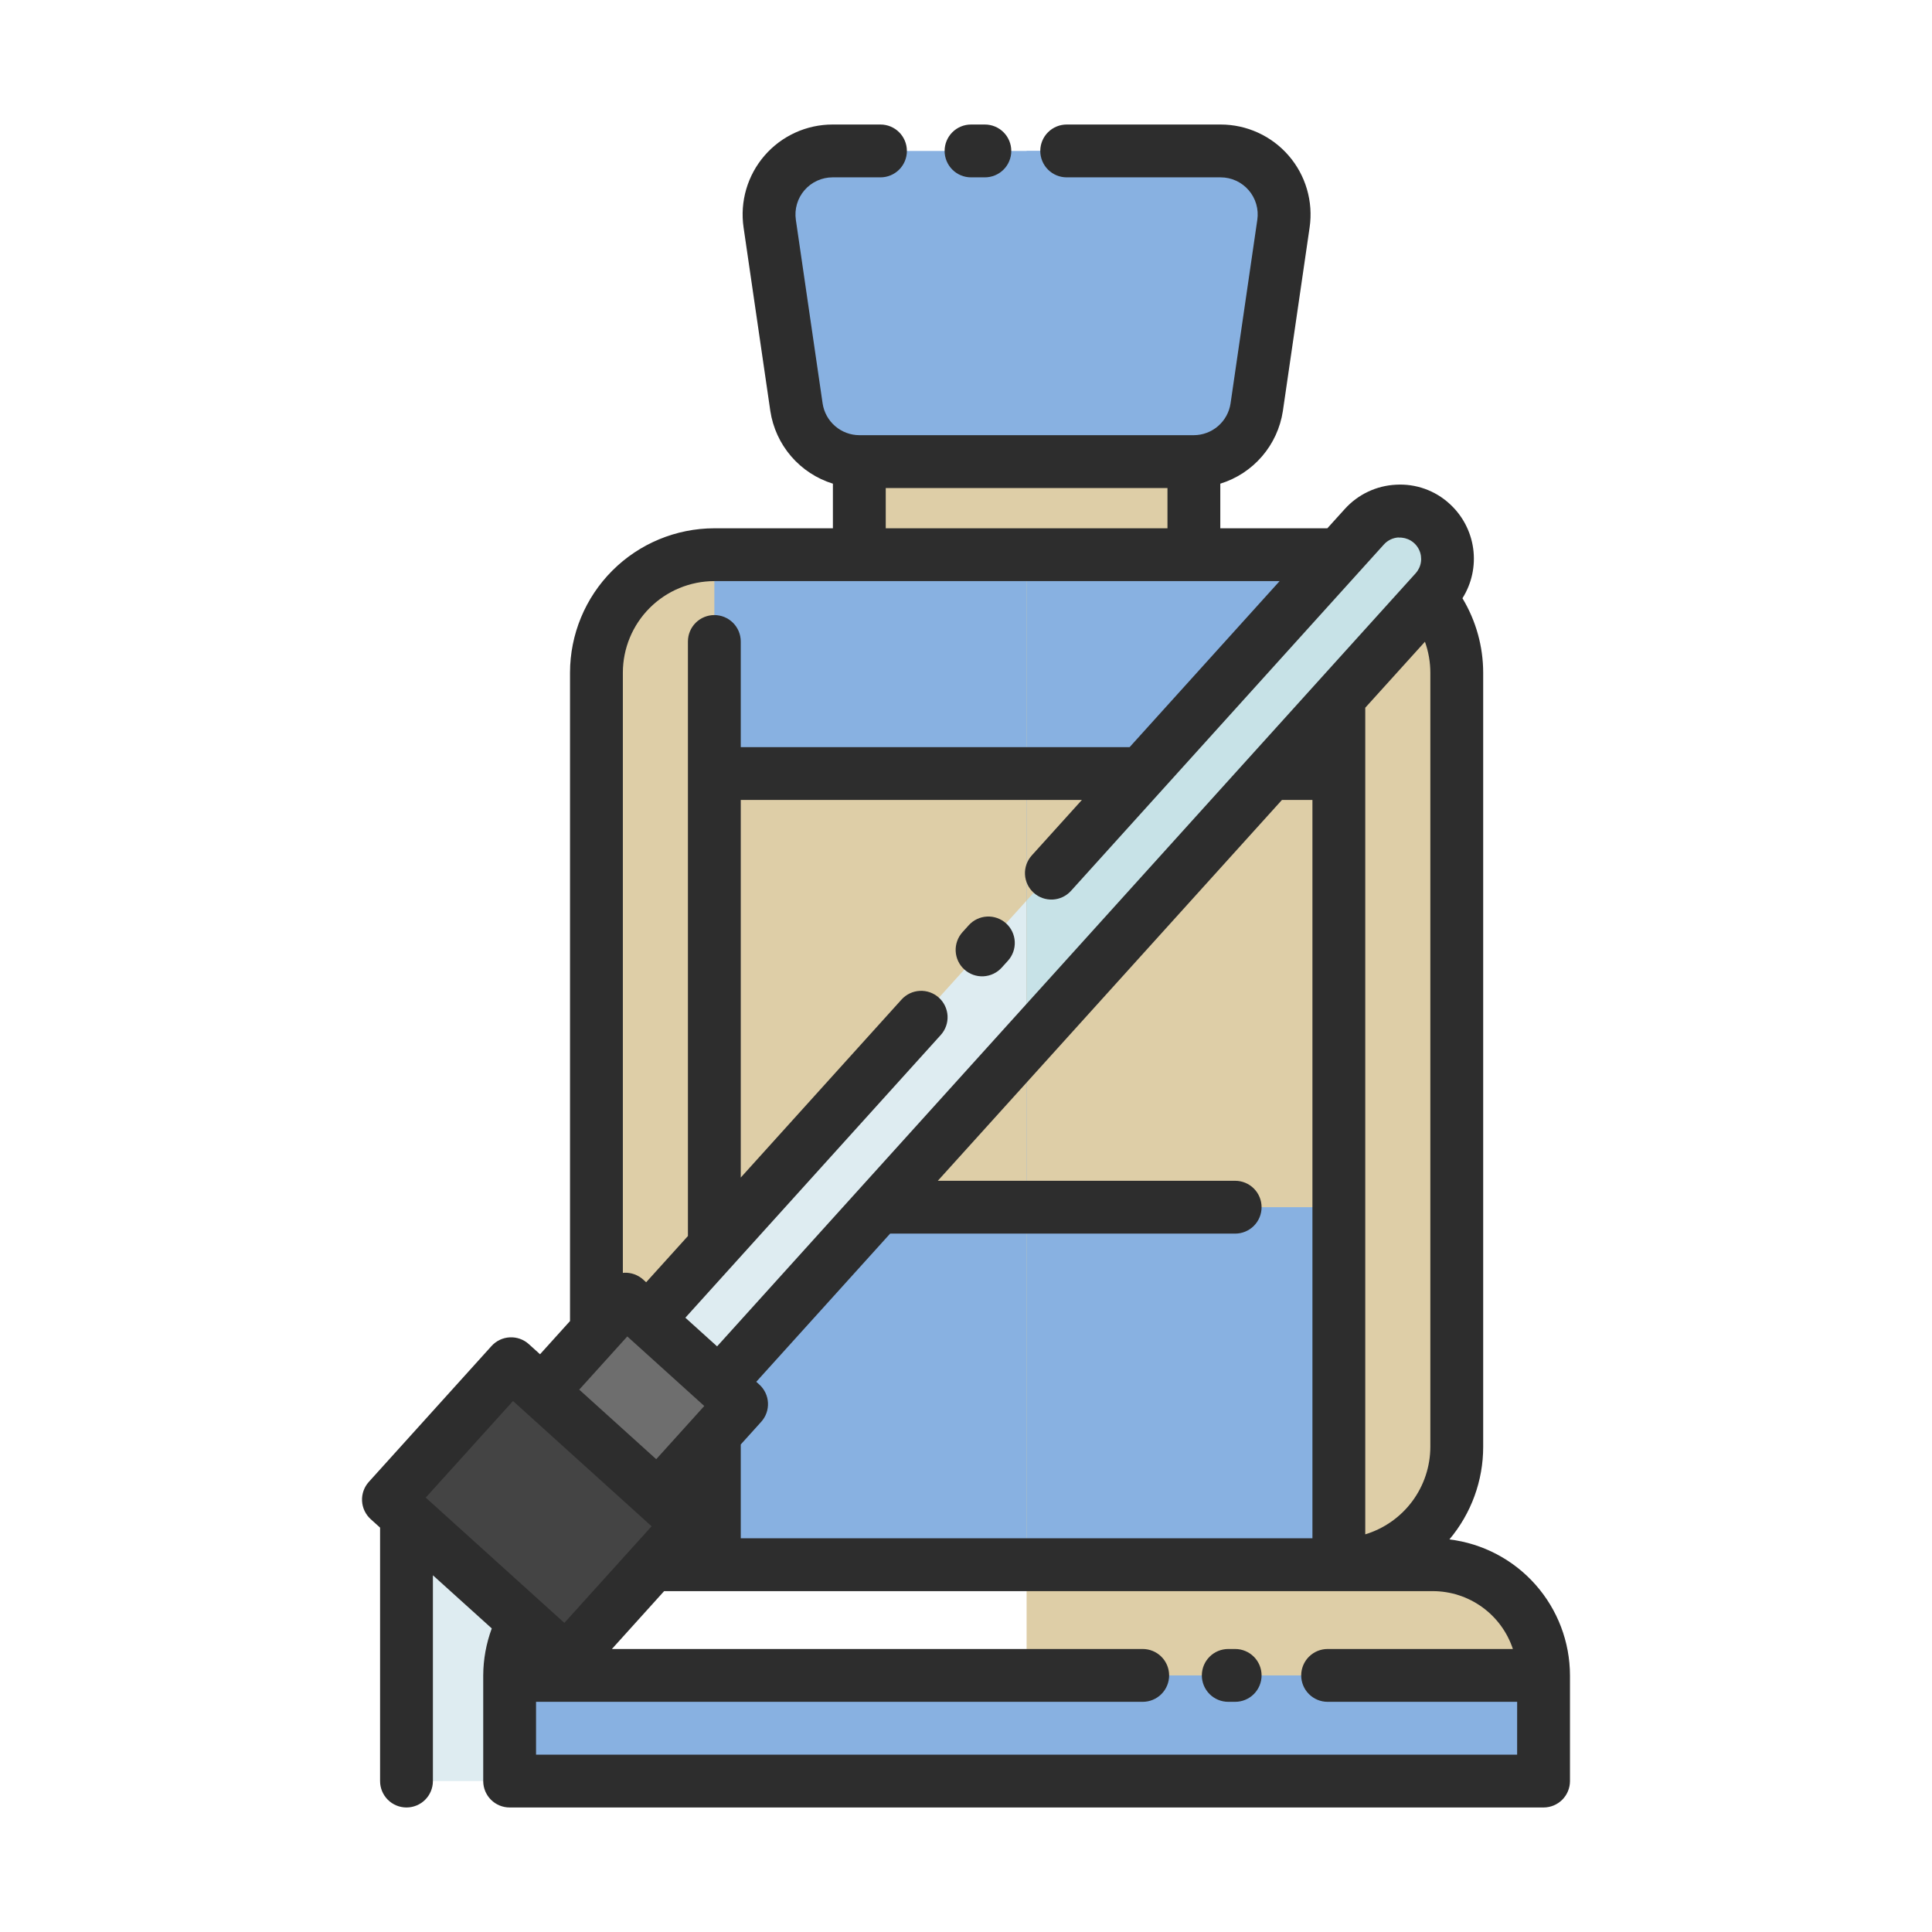 <svg width="512" height="512" viewBox="0 0 512 512" fill="none" xmlns="http://www.w3.org/2000/svg">
<path d="M152.56 410.5L107.728 401.708V472H152.56V410.5Z" fill="#DEECF1"/>
<path d="M316.4 122.336H227.728C223.685 122.336 219.778 120.881 216.72 118.237C213.663 115.593 211.659 111.936 211.076 107.936L204 59.256C203.652 56.867 203.821 54.432 204.497 52.115C205.173 49.798 206.34 47.653 207.918 45.827C209.496 44 211.448 42.535 213.643 41.529C215.837 40.524 218.222 40.002 220.636 40H323.488C325.903 40 328.29 40.52 330.486 41.524C332.682 42.529 334.637 43.994 336.217 45.821C337.796 47.647 338.964 49.793 339.641 52.111C340.318 54.429 340.488 56.866 340.14 59.256L333.044 107.936C332.461 111.935 330.458 115.59 327.402 118.234C324.346 120.878 320.441 122.334 316.4 122.336V122.336Z" fill="#88B1E1"/>
<path d="M227.728 122.336H316.392V147H227.728V122.336Z" fill="#DECEA7"/>
<path d="M189.312 147H354.8C363.088 147 371.036 150.292 376.896 156.152C382.756 162.012 386.048 169.961 386.048 178.248V383.416C386.048 391.703 382.756 399.652 376.896 405.512C371.036 411.372 363.088 414.664 354.8 414.664H189.312C181.024 414.664 173.074 411.371 167.214 405.51C161.353 399.65 158.06 391.701 158.06 383.412V178.252C158.06 169.963 161.353 162.014 167.214 156.154C173.074 150.293 181.024 147 189.312 147V147Z" fill="#DECEA7"/>
<path d="M135.06 444H409.06V472H135.06V444Z" fill="#88B1E1"/>
<path d="M189.312 147H354.812V414.668H189.312V147Z" fill="#88B1E1"/>
<path d="M189.312 205H354.812V319.916H189.312V205Z" fill="#DECEA7"/>
<path d="M379.484 138.582C381.977 140.833 383.474 143.983 383.645 147.337C383.816 150.692 382.647 153.977 380.396 156.47L190.684 366.568L171.888 349.596L361.6 139.497C363.851 137.004 367 135.508 370.355 135.336C373.709 135.165 376.994 136.334 379.487 138.585L379.484 138.582Z" fill="#DEECF1"/>
<path d="M165.876 344.225L196.669 372.03L159.371 413.335L128.578 385.53L165.876 344.225Z" fill="#6E6E6E"/>
<path d="M135.597 361.347L182.714 403.892L150.219 439.879L103.102 397.334L135.597 361.347Z" fill="#444444"/>
<path d="M323.488 40H272.06V122.336H316.4C320.442 122.336 324.35 120.881 327.407 118.237C330.465 115.593 332.469 111.936 333.052 107.936L340.148 59.256C340.497 56.865 340.326 54.428 339.649 52.109C338.972 49.79 337.803 47.645 336.222 45.818C334.642 43.991 332.686 42.526 330.489 41.522C328.292 40.518 325.904 39.999 323.488 40V40Z" fill="#88B1E1"/>
<path d="M354.8 147H272.06V414.668H354.8C358.904 414.669 362.968 413.861 366.76 412.29C370.552 410.72 373.998 408.418 376.9 405.516C379.802 402.614 382.104 399.168 383.674 395.376C385.245 391.584 386.053 387.52 386.052 383.416V178.252C386.053 174.148 385.245 170.084 383.674 166.292C382.104 162.5 379.802 159.054 376.9 156.152C373.998 153.25 370.552 150.948 366.76 149.378C362.968 147.807 358.904 146.999 354.8 147V147Z" fill="#DECEA7"/>
<path d="M272.06 147H354.812V414.668H272.06V147Z" fill="#88B1E1"/>
<path d="M272.06 205H354.812V319.916H272.06V205Z" fill="#DECEA7"/>
<path d="M361.56 139.6L272.06 238.66V276.448L380.356 156.58C381.481 155.347 382.352 153.904 382.917 152.334C383.483 150.764 383.733 149.097 383.653 147.43C383.572 145.763 383.163 144.128 382.449 142.62C381.735 141.111 380.73 139.759 379.491 138.64C378.253 137.521 376.806 136.658 375.233 136.1C373.659 135.543 371.992 135.301 370.325 135.39C368.658 135.479 367.026 135.896 365.521 136.618C364.016 137.34 362.669 138.352 361.556 139.596L361.56 139.6Z" fill="#C7E2E7"/>
<path d="M272.06 414.668V444H409.06C409.06 436.221 405.97 428.76 400.469 423.259C394.968 417.758 387.507 414.668 379.728 414.668H272.06Z" fill="#DECEA7"/>
<path d="M272.06 444H409.06V472H272.06V444Z" fill="#88B1E1"/>
<path d="M257.332 47H261C262.857 47 264.637 46.263 265.95 44.95C267.263 43.637 268 41.856 268 40C268 38.144 267.263 36.363 265.95 35.05C264.637 33.737 262.857 33 261 33H257.332C255.476 33 253.695 33.737 252.382 35.05C251.07 36.363 250.332 38.144 250.332 40C250.332 41.856 251.07 43.637 252.382 44.95C253.695 46.263 255.476 47 257.332 47V47Z" fill="#2D2D2D"/>
<path d="M327.332 437H325.5C323.643 437 321.863 437.738 320.55 439.05C319.238 440.363 318.5 442.143 318.5 444C318.5 445.857 319.238 447.637 320.55 448.95C321.863 450.262 323.643 451 325.5 451H327.332C329.189 451 330.969 450.262 332.282 448.95C333.594 447.637 334.332 445.857 334.332 444C334.332 442.143 333.594 440.363 332.282 439.05C330.969 437.738 329.189 437 327.332 437V437Z" fill="#2D2D2D"/>
<path d="M256.724 245.2L255.064 247.036C254.447 247.719 253.971 248.517 253.663 249.383C253.354 250.25 253.22 251.169 253.266 252.088C253.313 253.007 253.541 253.908 253.935 254.739C254.33 255.57 254.885 256.315 255.568 256.932C256.251 257.549 257.048 258.025 257.915 258.333C258.782 258.642 259.701 258.776 260.62 258.73C261.539 258.683 262.44 258.455 263.271 258.061C264.102 257.666 264.847 257.111 265.464 256.428L267.124 254.592C268.369 253.213 269.016 251.395 268.921 249.54C268.827 247.684 267.999 245.941 266.62 244.696C265.241 243.451 263.423 242.804 261.568 242.898C259.712 242.993 257.969 243.821 256.724 245.2V245.2Z" fill="#2D2D2D"/>
<path d="M384.108 407.96C389.893 401.092 393.064 392.4 393.06 383.42V178.252C393.049 171.306 391.149 164.493 387.564 158.544C390.029 154.635 391.038 149.982 390.413 145.402C389.789 140.823 387.57 136.61 384.148 133.504C382.242 131.756 380.006 130.408 377.57 129.54C375.134 128.673 372.549 128.303 369.968 128.452C367.387 128.576 364.856 129.21 362.521 130.318C360.187 131.426 358.096 132.986 356.368 134.908L351.76 140H323.392V128.18C327.684 126.854 331.515 124.346 334.447 120.943C337.38 117.54 339.294 113.381 339.972 108.94L347.064 60.264C347.557 56.88 347.316 53.43 346.357 50.147C345.398 46.865 343.744 43.827 341.507 41.241C339.27 38.654 336.503 36.58 333.393 35.158C330.283 33.736 326.903 33 323.484 33H282.684C280.827 33 279.047 33.737 277.734 35.05C276.421 36.363 275.684 38.144 275.684 40C275.684 41.856 276.421 43.637 277.734 44.95C279.047 46.263 280.827 47 282.684 47H323.484C324.894 47.001 326.287 47.306 327.569 47.893C328.85 48.48 329.991 49.337 330.912 50.404C331.834 51.471 332.515 52.723 332.91 54.077C333.305 55.43 333.404 56.853 333.2 58.248L326.108 106.928C325.754 109.258 324.579 111.385 322.796 112.925C321.012 114.465 318.736 115.318 316.38 115.328H227.732C225.375 115.318 223.1 114.465 221.316 112.925C219.532 111.385 218.358 109.258 218.004 106.928L210.908 58.248C210.705 56.852 210.805 55.429 211.201 54.075C211.597 52.721 212.28 51.469 213.202 50.402C214.125 49.335 215.266 48.479 216.549 47.892C217.832 47.305 219.225 47.001 220.636 47H233.336C235.192 47 236.973 46.263 238.286 44.95C239.598 43.637 240.336 41.856 240.336 40C240.336 38.144 239.598 36.363 238.286 35.05C236.973 33.737 235.192 33 233.336 33H220.632C217.212 33 213.833 33.736 210.723 35.158C207.613 36.58 204.845 38.654 202.608 41.241C200.371 43.827 198.717 46.865 197.758 50.147C196.8 53.43 196.559 56.88 197.052 60.264L204.148 108.94C204.825 113.381 206.74 117.54 209.672 120.943C212.605 124.346 216.436 126.854 220.728 128.18V140H189.308C179.167 140.013 169.445 144.047 162.275 151.218C155.105 158.389 151.071 168.111 151.06 178.252V350.092L143.116 358.892L140.144 356.208C139.462 355.591 138.665 355.115 137.799 354.806C136.932 354.498 136.014 354.363 135.095 354.41C134.177 354.457 133.277 354.684 132.446 355.079C131.616 355.474 130.872 356.029 130.256 356.712L97.744 392.712C97.127 393.394 96.652 394.191 96.344 395.058C96.035 395.924 95.901 396.842 95.948 397.76C95.994 398.679 96.222 399.579 96.616 400.409C97.011 401.239 97.565 401.984 98.248 402.6L100.724 404.836V472C100.724 473.857 101.461 475.637 102.774 476.95C104.087 478.262 105.867 479 107.724 479C109.58 479 111.361 478.262 112.674 476.95C113.986 475.637 114.724 473.857 114.724 472V417.464L130.324 431.548C128.847 435.534 128.081 439.749 128.06 444V472C128.06 473.857 128.797 475.637 130.11 476.95C131.423 478.262 133.203 479 135.06 479H409.06C410.916 479 412.697 478.262 414.01 476.95C415.322 475.637 416.06 473.857 416.06 472V444C416.046 435.129 412.791 426.569 406.906 419.932C401.021 413.294 392.913 409.036 384.108 407.96ZM196.308 407.668V382.8L201.724 376.8C202.34 376.118 202.816 375.321 203.124 374.454C203.432 373.588 203.567 372.67 203.52 371.752C203.473 370.833 203.246 369.933 202.851 369.103C202.457 368.273 201.902 367.528 201.22 366.912L200.42 366.188L235.896 326.92H327.332C329.188 326.92 330.969 326.183 332.282 324.87C333.594 323.557 334.332 321.777 334.332 319.92C334.332 318.063 333.594 316.283 332.282 314.97C330.969 313.657 329.188 312.92 327.332 312.92H248.532L339.724 212H347.808V407.668H196.308ZM377.624 170.068C378.569 172.699 379.054 175.473 379.056 178.268V280.842V383.416C379.046 388.621 377.365 393.685 374.259 397.862C371.154 402.039 366.789 405.107 361.808 406.616V187.556L377.624 170.068ZM370.668 142.468C371.787 142.411 372.898 142.688 373.861 143.263C374.823 143.838 375.593 144.685 376.074 145.698C376.554 146.71 376.724 147.842 376.562 148.951C376.399 150.06 375.911 151.096 375.16 151.928L190.036 356.8L183.456 350.86L181.628 349.208L249.316 274.276C250.56 272.897 251.206 271.08 251.111 269.225C251.015 267.37 250.187 265.628 248.808 264.384C247.429 263.14 245.612 262.494 243.757 262.589C241.901 262.685 240.16 263.513 238.916 264.892L196.308 312.064V212H286.708L273.428 226.7C272.812 227.383 272.336 228.18 272.028 229.047C271.72 229.914 271.586 230.833 271.633 231.751C271.68 232.67 271.908 233.57 272.303 234.401C272.698 235.231 273.253 235.976 273.936 236.592C274.619 237.208 275.416 237.684 276.283 237.992C277.15 238.3 278.068 238.434 278.987 238.387C279.906 238.34 280.806 238.112 281.636 237.717C282.467 237.322 283.212 236.767 283.828 236.084L366.752 144.288C367.25 143.735 367.853 143.285 368.526 142.966C369.199 142.647 369.928 142.464 370.672 142.428L370.668 142.468ZM234.732 129.336H309.392V140H234.732V129.336ZM189.308 154H339.112L299.36 198H196.308V170C196.308 168.143 195.57 166.363 194.258 165.05C192.945 163.737 191.164 163 189.308 163C187.451 163 185.671 163.737 184.358 165.05C183.045 166.363 182.308 168.143 182.308 170V327.56L171.236 339.812L170.436 339.084C169.053 337.849 167.241 337.204 165.388 337.288C165.276 337.288 165.172 337.328 165.064 337.336V178.252C165.07 171.823 167.626 165.66 172.171 161.113C176.716 156.567 182.879 154.008 189.308 154ZM166.24 354.168L186.64 372.604L173.904 386.704L153.504 368.268L166.24 354.168ZM135.952 371.28L172.684 404.48L149.56 430.08L112.828 396.88L135.952 371.28ZM402.056 465H142.056V451H302.832C304.688 451 306.469 450.262 307.782 448.95C309.094 447.637 309.832 445.857 309.832 444C309.832 442.143 309.094 440.363 307.782 439.05C306.469 437.738 304.688 437 302.832 437H162.16L176 421.668H379.728C384.424 421.674 388.999 423.159 392.804 425.91C396.609 428.662 399.451 432.542 400.928 437H351.832C349.975 437 348.195 437.738 346.882 439.05C345.569 440.363 344.832 442.143 344.832 444C344.832 445.857 345.569 447.637 346.882 448.95C348.195 450.262 349.975 451 351.832 451H402.06L402.056 465Z" fill="#2D2D2D"/>
</svg>
